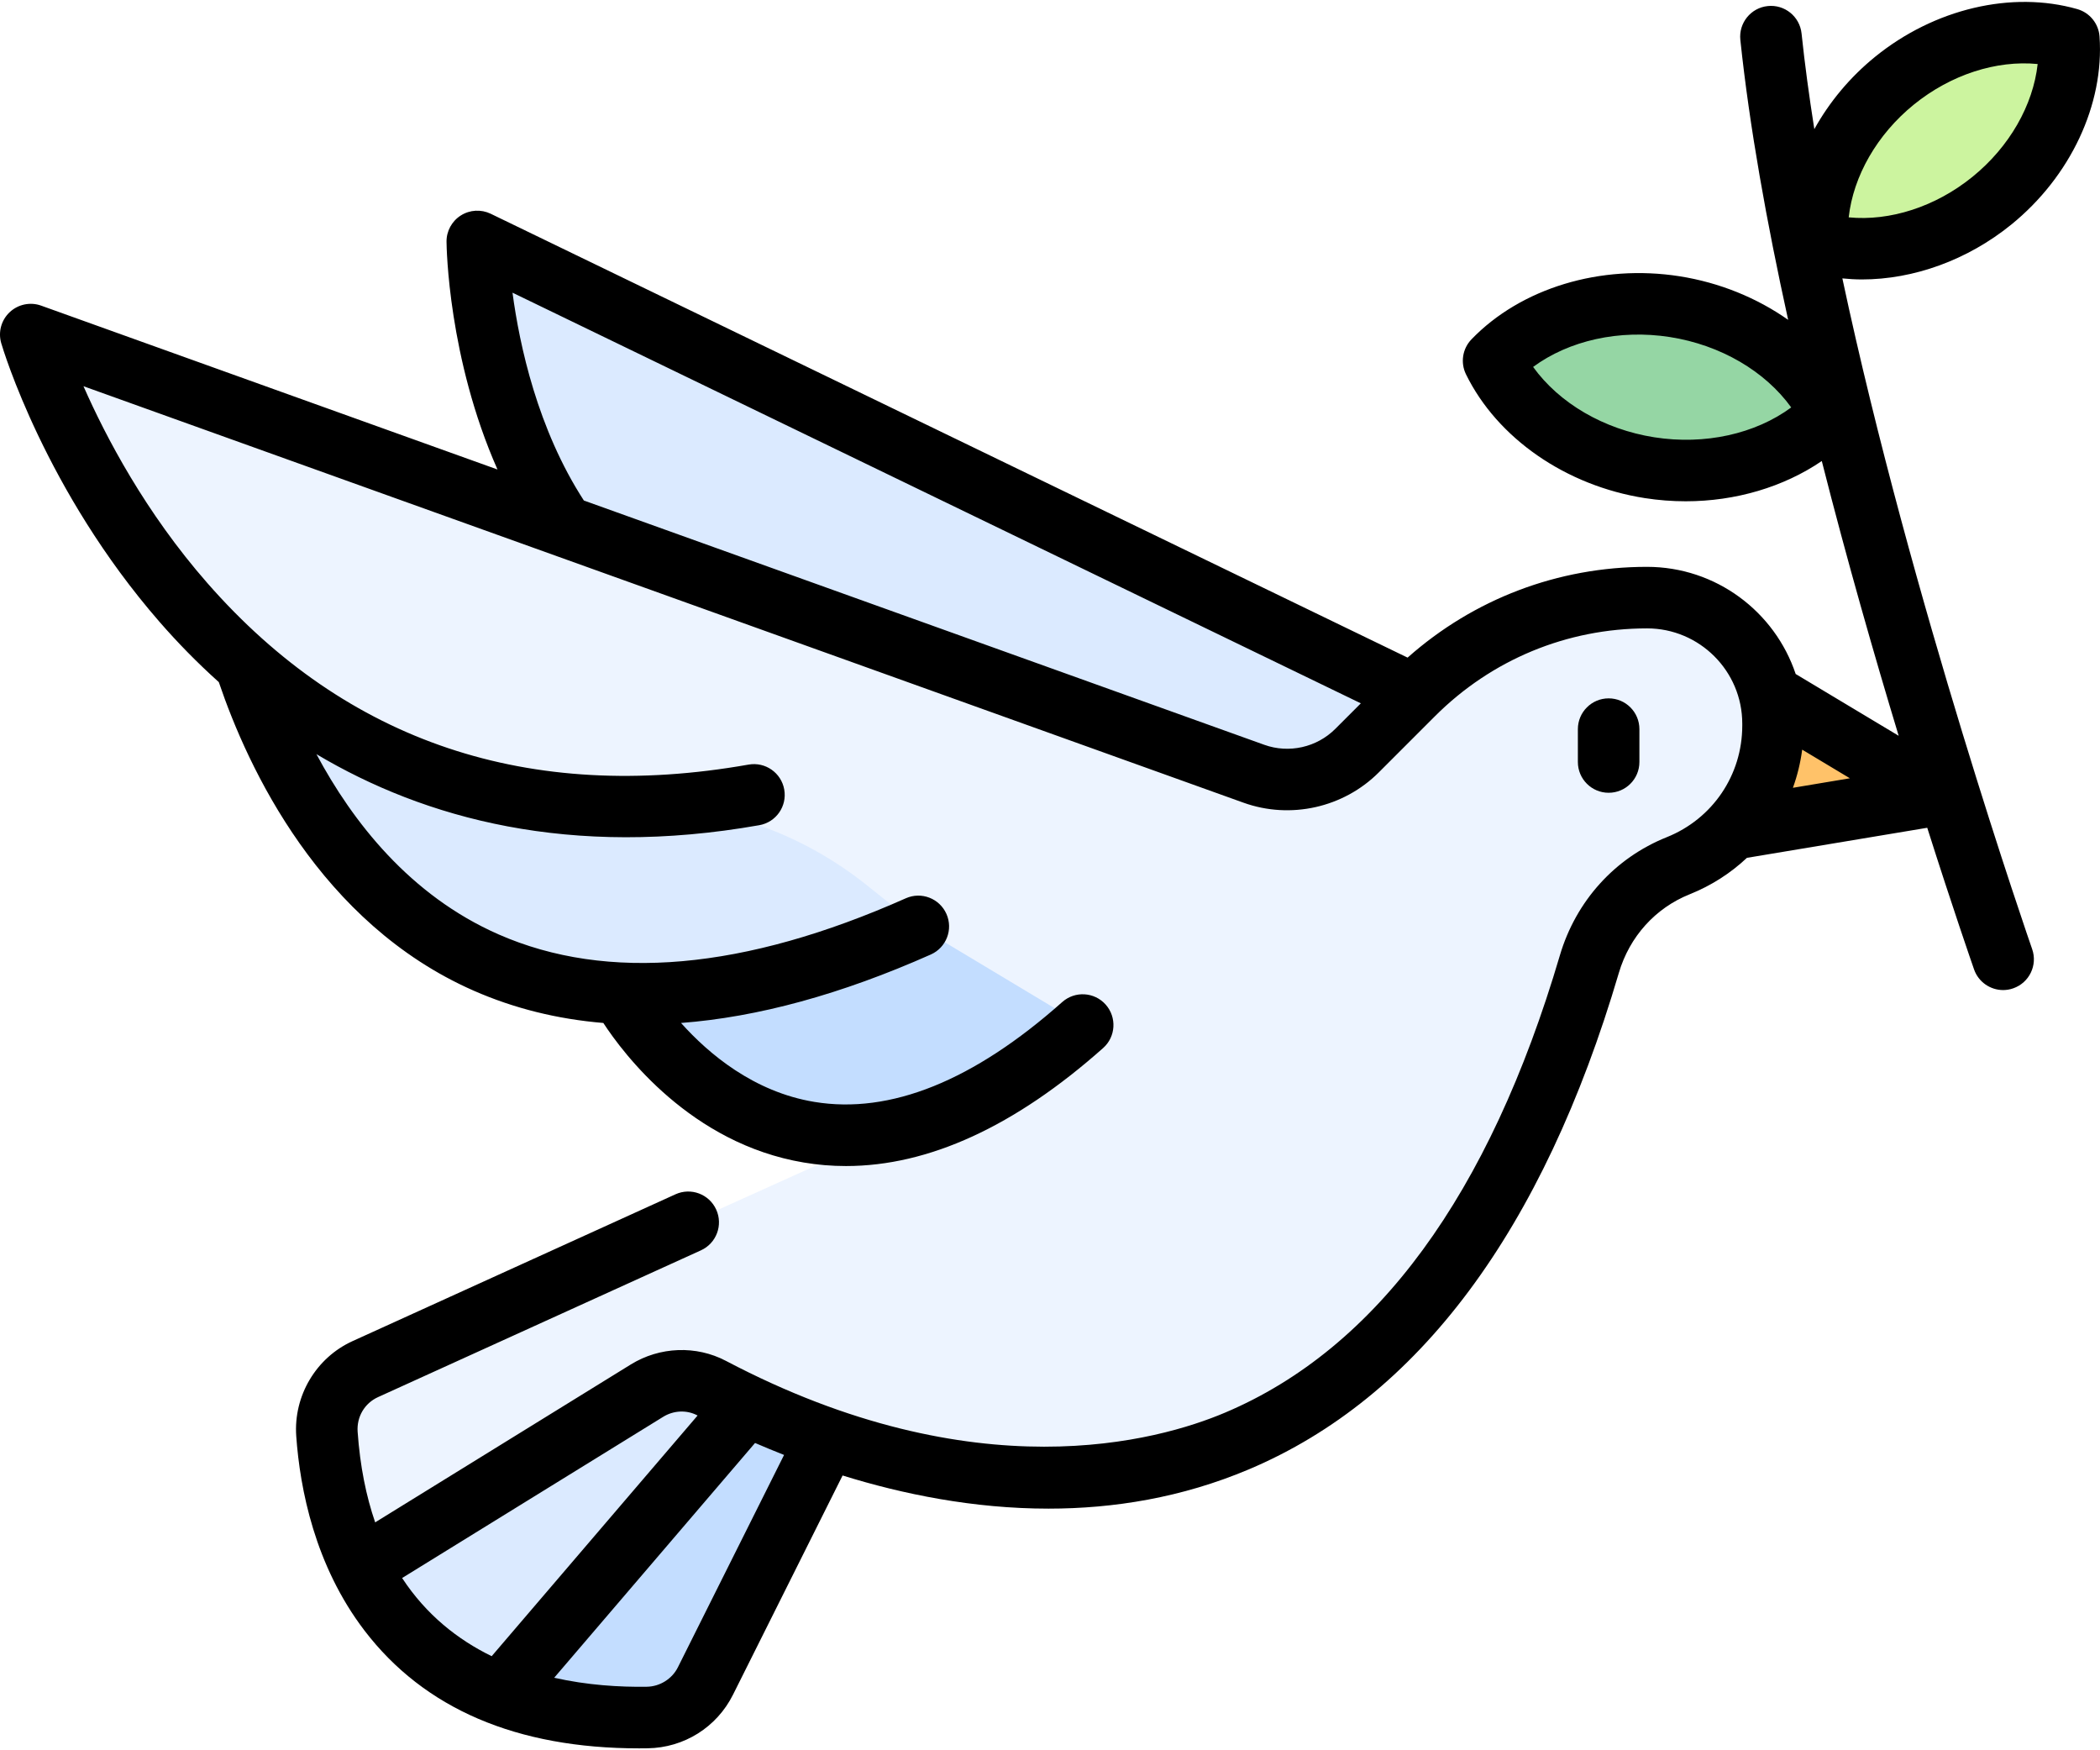 <svg width="60" height="50" viewBox="0 0 60 50" fill="none" xmlns="http://www.w3.org/2000/svg">
<rect width="60" height="50" fill="#E5E5E5"/>
<g clip-path="url(#clip0)">
<rect width="414" height="896" transform="translate(-44 -487)" fill="white"/>
<g clip-path="url(#clip1)">
<rect x="-24.875" y="-24.875" width="108.75" height="125.75" rx="9.875" fill="white" stroke="#B0ABAB" stroke-width="0.25"/>
<path d="M49.875 19.577L48.779 23.96L55.353 22.864L49.875 19.577Z" fill="#FFC269"/>
<path d="M47.851 8.761C45.959 8.464 44.169 8.984 42.977 10.018C42.792 10.178 42.747 10.461 42.874 10.671C43.693 12.02 45.238 13.063 47.13 13.36C49.189 13.683 51.128 13.038 52.307 11.816C51.559 10.291 49.911 9.084 47.851 8.761Z" fill="#95D6A4"/>
<path d="M54.129 2.304C55.531 1.166 57.237 0.739 58.702 1.01C58.944 1.055 59.126 1.279 59.12 1.525C59.083 3.015 58.314 4.595 56.911 5.733C55.376 6.979 53.478 7.374 51.929 6.932C51.816 5.326 52.593 3.55 54.129 2.304Z" fill="#CCF49F"/>
<path d="M40.952 20.125L14.975 7.545C14.392 7.263 13.73 7.753 13.84 8.391C14.147 10.168 14.88 13.21 16.533 15.741L38.291 24.664L40.952 20.125Z" fill="#DBEAFF"/>
<path d="M47.059 17.072H47.057C44.551 17.072 42.148 18.067 40.376 19.839L38.772 21.444C38 22.215 36.853 22.472 35.827 22.104L2.62 10.183C1.914 9.93 1.254 10.642 1.554 11.328C2.401 13.266 4.108 16.438 7.023 18.993C12.032 27.443 19.927 26.992 19.927 26.992L26.275 31.959L10.438 39.111C9.719 39.437 9.285 40.175 9.341 40.963C9.527 43.601 10.827 49.179 18.493 49.064C19.196 49.053 19.841 48.65 20.156 48.021L23.605 41.067C29.605 43.147 40.481 44.208 45.4 27.578C45.78 26.293 46.708 25.239 47.948 24.732L47.979 24.719C49.599 24.056 50.657 22.479 50.657 20.729V20.67C50.657 18.683 49.047 17.072 47.059 17.072Z" fill="#EDF4FF"/>
<path d="M18.493 49.064C19.196 49.053 19.841 48.65 20.155 48.021L23.605 41.067L20.346 39.566C19.773 39.302 19.106 39.343 18.57 39.676L10.334 44.783C11.446 47.026 13.749 49.135 18.493 49.064Z" fill="#DBEAFF"/>
<path d="M14.306 48.401C15.432 48.835 16.805 49.09 18.493 49.064C19.196 49.054 19.841 48.65 20.156 48.021L23.605 41.068L21.388 40.046L14.306 48.401Z" fill="#C3DDFF"/>
<path d="M17.733 28.358L26.238 26.464L30.934 29.282C22.481 36.796 17.733 28.358 17.733 28.358Z" fill="#C3DDFF"/>
<path d="M18.316 23.035C13.361 23.148 9.688 21.328 7.023 18.993C8.354 23.412 13.179 32.268 26.238 26.464L24.78 25.298C22.945 23.83 20.664 22.982 18.316 23.035Z" fill="#DBEAFF"/>
<path d="M46.84 21.768V20.829C46.84 20.344 46.447 19.95 45.961 19.95C45.476 19.95 45.082 20.344 45.082 20.829V21.768C45.082 22.254 45.476 22.647 45.961 22.647C46.447 22.647 46.84 22.254 46.84 21.768Z" fill="black"/>
<path d="M52.639 7.953C52.823 7.971 53.009 7.983 53.197 7.983C54.671 7.983 56.211 7.433 57.465 6.416C59.157 5.043 60.123 2.984 59.987 1.044C59.961 0.675 59.707 0.362 59.351 0.26C57.48 -0.273 55.267 0.249 53.575 1.622C52.854 2.207 52.266 2.917 51.838 3.689C51.689 2.747 51.565 1.832 51.473 0.955C51.422 0.472 50.989 0.122 50.507 0.173C50.024 0.223 49.674 0.656 49.724 1.138C49.985 3.62 50.481 6.372 51.09 9.137C50.199 8.51 49.132 8.072 47.987 7.892C45.732 7.539 43.454 8.229 42.041 9.695C41.785 9.961 41.722 10.36 41.885 10.692C42.781 12.52 44.739 13.875 46.993 14.229C47.384 14.29 47.775 14.32 48.163 14.32C49.589 14.32 50.961 13.912 52.051 13.17C52.772 16.007 53.551 18.72 54.248 21.019L51.305 19.254C50.711 17.477 49.032 16.193 47.057 16.193C44.511 16.193 42.106 17.111 40.217 18.786L14.02 6.106C13.746 5.974 13.424 5.992 13.167 6.155C12.91 6.317 12.755 6.601 12.758 6.905C12.759 7.066 12.807 10.235 14.214 13.412L1.176 8.731C0.865 8.619 0.517 8.692 0.276 8.919C0.035 9.146 -0.058 9.489 0.036 9.806C0.086 9.977 1.301 14.026 4.56 17.767C5.058 18.339 5.621 18.92 6.252 19.486C7.088 21.953 9.149 26.372 13.533 28.3C14.685 28.806 15.922 29.113 17.238 29.223C17.813 30.103 19.739 32.668 22.962 33.209C23.362 33.277 23.765 33.31 24.172 33.31C26.531 33.31 28.997 32.18 31.518 29.939C31.881 29.617 31.913 29.061 31.591 28.698C31.268 28.335 30.713 28.303 30.35 28.625C27.818 30.876 25.435 31.836 23.268 31.478C21.531 31.192 20.24 30.097 19.458 29.223C21.652 29.056 24.036 28.405 26.595 27.267C27.038 27.07 27.238 26.551 27.041 26.108C26.844 25.664 26.324 25.464 25.881 25.661C21.267 27.712 17.351 28.058 14.241 26.691C11.712 25.579 10.072 23.472 9.041 21.544C12.138 23.386 16.29 24.527 21.695 23.573C22.173 23.489 22.492 23.033 22.407 22.555C22.323 22.077 21.867 21.758 21.389 21.842C15.114 22.95 9.911 21.205 5.925 16.657C4.157 14.64 3.024 12.484 2.385 11.033L35.53 22.931C36.87 23.412 38.386 23.073 39.393 22.066L40.998 20.461C42.616 18.843 44.768 17.951 47.059 17.951C48.559 17.951 49.779 19.171 49.779 20.671V20.729C49.779 22.14 48.932 23.391 47.621 23.916C46.139 24.509 45.025 25.741 44.567 27.295C42.552 34.13 39.333 38.524 34.998 40.356C33.089 41.163 27.88 42.633 20.741 38.876C19.891 38.429 18.85 38.468 18.024 38.978L10.719 43.489C10.463 42.745 10.287 41.889 10.218 40.901C10.188 40.474 10.417 40.086 10.801 39.911L20.027 35.718C20.469 35.517 20.664 34.996 20.463 34.554C20.263 34.112 19.741 33.916 19.3 34.117L10.074 38.311C9.03 38.785 8.383 39.876 8.464 41.025C8.571 42.535 8.996 44.724 10.414 46.58C12.12 48.813 14.759 49.945 18.259 49.945C18.341 49.945 18.423 49.944 18.506 49.943C19.544 49.928 20.478 49.342 20.942 48.414L24.074 42.15C25.792 42.684 27.814 43.097 29.957 43.097C31.814 43.097 33.763 42.786 35.682 41.975C40.525 39.928 44.082 35.157 46.253 27.792C46.558 26.758 47.295 25.94 48.276 25.547C48.896 25.299 49.447 24.943 49.912 24.506L55.064 23.647C55.803 25.972 56.334 27.498 56.402 27.694C56.529 28.056 56.869 28.283 57.232 28.283C57.328 28.283 57.426 28.267 57.522 28.233C57.98 28.073 58.222 27.572 58.062 27.114C58.018 26.989 54.602 17.162 52.639 7.953ZM54.682 2.987C55.738 2.131 57.041 1.714 58.219 1.829C58.089 3.005 57.413 4.195 56.357 5.051C55.302 5.907 53.999 6.324 52.82 6.209C52.951 5.033 53.627 3.843 54.682 2.987ZM47.266 12.492C45.82 12.265 44.548 11.516 43.803 10.482C44.829 9.726 46.269 9.402 47.715 9.629C49.161 9.856 50.432 10.605 51.178 11.639C50.152 12.395 48.712 12.719 47.266 12.492ZM36.124 21.277L16.682 14.298C15.361 12.262 14.843 9.865 14.643 8.361L38.881 20.092L38.15 20.823C37.622 21.351 36.827 21.529 36.124 21.277ZM11.489 45.079L18.948 40.474C19.247 40.289 19.62 40.273 19.922 40.432C19.925 40.433 19.928 40.435 19.931 40.437L14.048 47.312C13.08 46.84 12.178 46.13 11.489 45.079ZM19.369 47.628C19.203 47.961 18.854 48.18 18.479 48.185C17.702 48.197 16.778 48.141 15.834 47.928L21.573 41.221C21.835 41.334 22.111 41.449 22.402 41.563L19.369 47.628ZM51.226 22.505C51.352 22.156 51.442 21.791 51.491 21.415L52.854 22.233L51.226 22.505Z" fill="black"/>
</g>
</g>
<defs>
<clipPath id="clip0">
<rect width="414" height="896" fill="white" transform="translate(-44 -487)"/>
</clipPath>
<clipPath id="clip1">
<rect width="414" height="758" fill="white" transform="translate(-47 -413)"/>
</clipPath>
</defs>
</svg>
